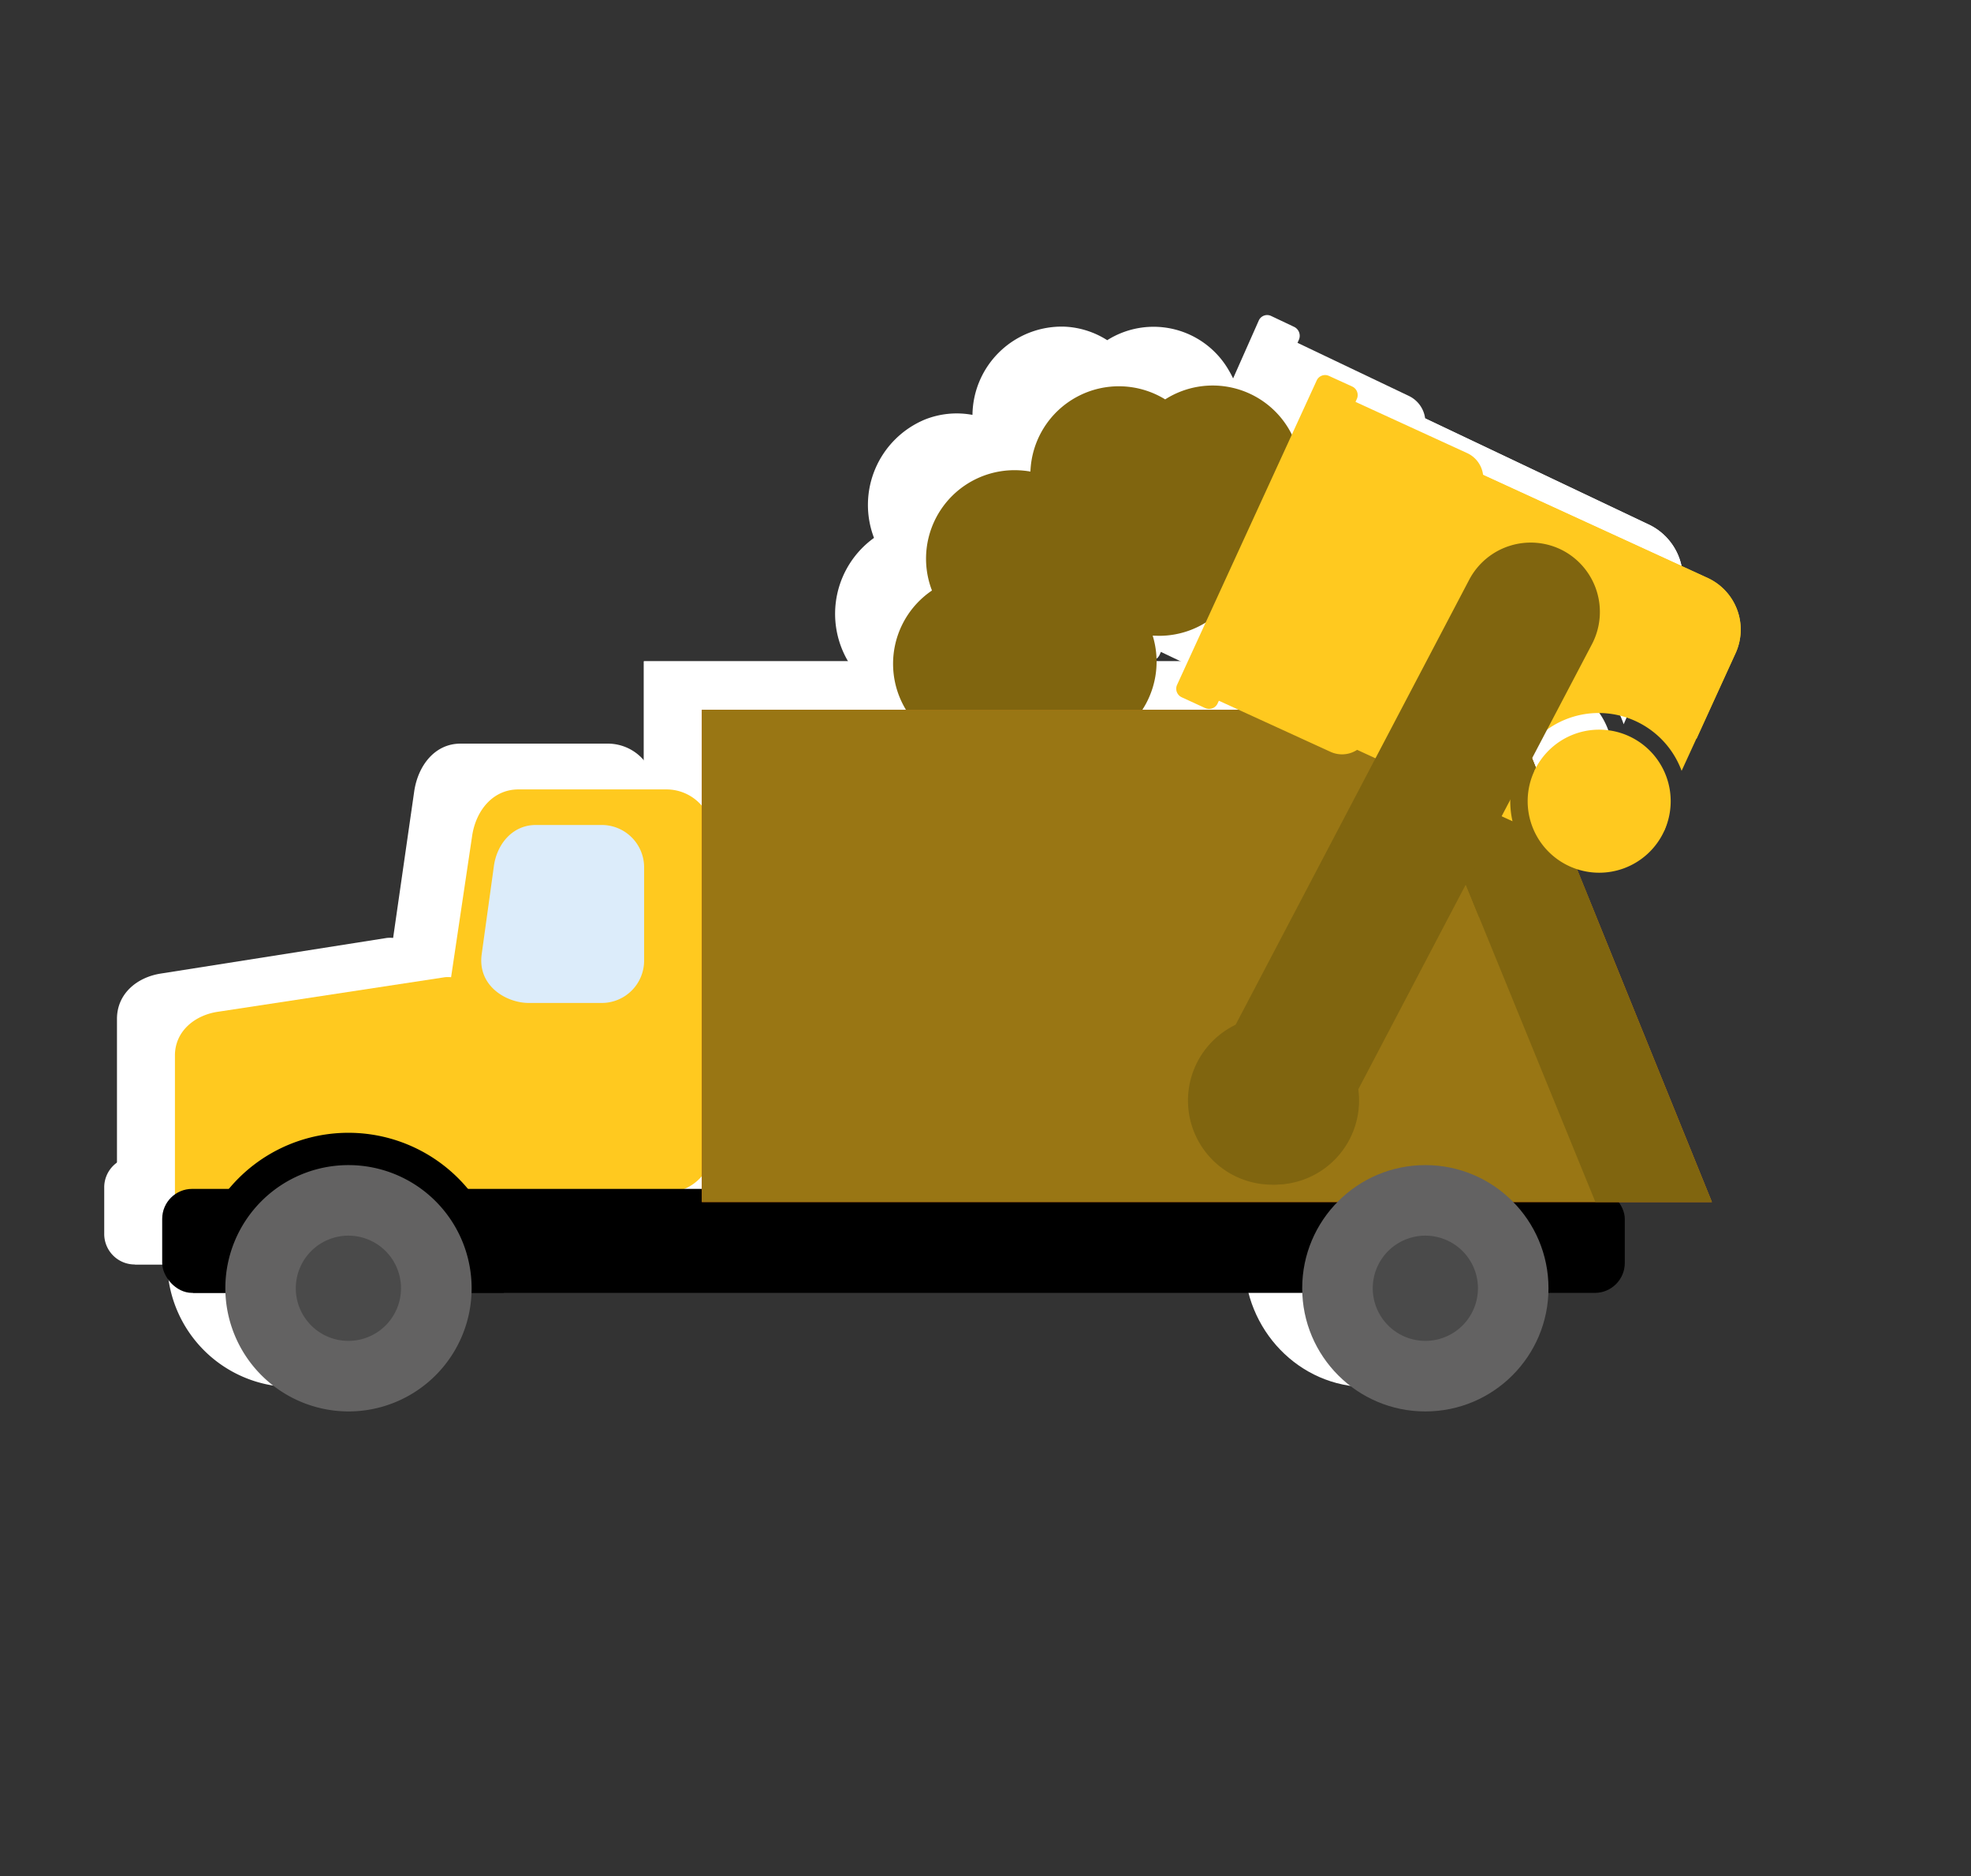 <svg id="Layer_1" data-name="Layer 1" xmlns="http://www.w3.org/2000/svg" viewBox="0 0 242.81 231.06"><rect x="0" y="0" width="242.81" height="231.06" fill="#333333" stroke="none"/><defs><style>.cls-1,.cls-2{fill:#fff;}.cls-1,.cls-10,.cls-3,.cls-4,.cls-5,.cls-6,.cls-7,.cls-8,.cls-9{fill-rule:evenodd;}.cls-3{fill:#80650f;}.cls-4{fill:#ffc91f;}.cls-5{fill:#db5500;}.cls-6{fill:#997614;}.cls-8{fill:#dcecfa;}.cls-11,.cls-9{fill:#636262;}.cls-10{fill:#4a4a4a;}</style></defs><path class="cls-1" d="M134.86,72a11.34,11.34,0,0,1-7.2,14.08,10.55,10.55,0,0,1-8.3-.81,10.69,10.69,0,0,1-14.94-3.91,11.52,11.52,0,0,1,3.25-15.11,11.39,11.39,0,0,1,6.25-14.57,10.58,10.58,0,0,1,5.88-.58,11,11,0,0,1,11.26-10.87,10.62,10.62,0,0,1,5.34,1.67,10.69,10.69,0,0,1,15,3.75,11.48,11.48,0,0,1-3.63,15.48,8.92,8.92,0,0,1-1.25.68A11,11,0,0,1,135.65,72Z"/><path class="cls-1" d="M56.72,91.59H75a5.82,5.82,0,0,1,5.7,5.9v39.56A5.82,5.82,0,0,1,75,143H54.6a5.44,5.44,0,0,1-1.55-.23V143a5.51,5.51,0,0,1-5.39,5.58H19.8A5.51,5.51,0,0,1,14.41,143V125.49c0-3.1,2.46-5.12,5.39-5.58l27.86-4.39a3.94,3.94,0,0,1,.77,0l2.59-18C51.48,94.28,53.58,91.59,56.72,91.59Z"/><path class="cls-2" d="M16.53,142.49h172.8A3.75,3.75,0,0,1,193,146.3v5.62a3.76,3.76,0,0,1-3.69,3.82H16.53a3.76,3.76,0,0,1-3.69-3.82V146.3A3.75,3.75,0,0,1,16.53,142.49Z"/><polygon class="cls-1" points="179.17 81.45 203.75 144.16 79.32 144.16 79.32 81.45 179.17 81.45"/><polygon class="cls-1" points="179.17 81.45 203.75 144.16 79.32 144.16 79.32 81.45 179.17 81.45"/><polygon class="cls-1" points="179.17 81.45 203.75 144.16 189.4 144.16 164.64 81.45 179.17 81.45"/><polygon class="cls-1" points="179.17 81.45 189.51 107.82 175.05 107.82 164.64 81.45 179.17 81.45"/><path class="cls-1" d="M35.78,135.34c10.58,0,19.15,8.87,19.15,19.81v.58H16.63v-.58C16.63,144.21,25.2,135.34,35.78,135.34Z"/><path class="cls-1" d="M58.86,96.12H67a5.32,5.32,0,0,1,5.2,5.38v11.92A5.31,5.31,0,0,1,67,118.8H58c-2.77,0-6.35-2.16-5.81-6.21l1.49-11.13C54,98.6,56,96.12,58.86,96.12Z"/><path class="cls-1" d="M35.78,170.84a15.7,15.7,0,0,0,0-31.38,15.43,15.43,0,0,0-15.18,15.68h0A15.47,15.47,0,0,0,35.78,170.84Z"/><path class="cls-1" d="M35.78,161.85a6.7,6.7,0,1,0-6.48-6.7h0A6.59,6.59,0,0,0,35.78,161.85Z"/><ellipse class="cls-2" cx="168.45" cy="155.15" rx="15.17" ry="15.69"/><path class="cls-1" d="M168.45,161.85a6.7,6.7,0,1,0-6.48-6.7h0A6.6,6.6,0,0,0,168.45,161.85Z"/><path class="cls-1" d="M145.34,71.7l9.75-22a6.91,6.91,0,0,1,9.19-3.52l39,18.51a7.34,7.34,0,0,1,3.41,9.51l-6.67,15a10.8,10.8,0,0,0-14-6.68,11.35,11.35,0,0,0-6.84,13.1L148.72,81.17A7.35,7.35,0,0,1,145.34,71.7Z"/><path class="cls-1" d="M150.22,60.69l4.87-11a6.91,6.91,0,0,1,9.19-3.52l39,18.51a7.34,7.34,0,0,1,3.41,9.5l-4.83,11Z"/><path class="cls-1" d="M181.86,89.29a8.68,8.68,0,0,1,11.68-4.48,9.25,9.25,0,0,1,4.33,12.09,8.69,8.69,0,0,1-11.67,4.48,9.25,9.25,0,0,1-4.35-12.08Z"/><path class="cls-1" d="M181.86,89.29a8.68,8.68,0,0,1,11.84-4,9.26,9.26,0,0,1,4.16,11.62Z"/><path class="cls-1" d="M158.93,41.79l14.68,7a3.57,3.57,0,0,1,1.67,4.66l-14,31.66a3.36,3.36,0,0,1-4.51,1.73l-14.71-7Q150.51,60.82,158.93,41.79Z"/><path class="cls-1" d="M137.86,78.28l17.2-38.78a1.13,1.13,0,0,1,1.52-.59h0l2.87,1.36a1.22,1.22,0,0,1,.56,1.58L142.86,80.64a1.14,1.14,0,0,1-1.53.59l-2.87-1.37a1.2,1.2,0,0,1-.6-1.57Z"/><path class="cls-1" d="M157.2,135.69,189,73.08a9,9,0,0,0-3.59-11.93h0a8.43,8.43,0,0,0-11.53,3.72l-31.78,62.61a9,9,0,0,0,3.59,11.92h0A8.41,8.41,0,0,0,157.2,135.69Z"/><path class="cls-1" d="M149.57,120.52a10.72,10.72,0,1,1-10.36,10.71,10.54,10.54,0,0,1,10.36-10.71Z"/><path class="cls-1" d="M149.57,120.52a10.72,10.72,0,0,1,.64,21.42h-.64Z"/><path class="cls-1" d="M149.57,126.59a4.65,4.65,0,1,1-4.48,4.65h0a4.55,4.55,0,0,1,4.47-4.64Z"/><path class="cls-1" d="M149.57,126.59a4.66,4.66,0,0,1,0,9.31h0Z"/><path class="cls-3" d="M142,78.29a10.89,10.89,0,0,1-15.5,12.83,10.9,10.9,0,0,1-11.69-18.39A10.9,10.9,0,0,1,125,57.91a11.47,11.47,0,0,1,1.94.17,10.9,10.9,0,0,1,16.6-8.89,10.89,10.89,0,1,1,11.34,18.59,9.94,9.94,0,0,1-1.25.66,10.88,10.88,0,0,1-10.84,9.87Z"/><path class="cls-4" d="M63.86,97.23H82.12a5.71,5.71,0,0,1,5.7,5.7v38.24a5.72,5.72,0,0,1-5.7,5.71H61.74a5.43,5.43,0,0,1-1.55-.22v.22a5.41,5.41,0,0,1-5.39,5.39H26.94a5.41,5.41,0,0,1-5.39-5.39V130c0-3,2.46-5,5.39-5.4l27.86-4.24a3.94,3.94,0,0,1,.77,0l2.59-17.39C58.62,99.83,60.72,97.23,63.86,97.23Z"/><rect x="19.98" y="146.43" width="180.18" height="12.81" rx="3.69"/><polygon class="cls-5" points="186.31 87.42 210.89 148.05 86.46 148.05 86.46 87.42 186.31 87.42"/><polygon class="cls-6" points="186.31 87.42 210.89 148.05 86.46 148.05 86.46 87.42 186.31 87.42"/><polygon class="cls-3" points="186.31 87.42 210.89 148.05 196.54 148.05 171.78 87.42 186.31 87.42"/><polygon class="cls-3" points="186.31 87.42 196.65 112.92 182.19 112.92 171.78 87.42 186.31 87.42"/><path class="cls-7" d="M42.92,139.52a19.15,19.15,0,0,1,19.15,19.15v.56H23.77v-.56A19.15,19.15,0,0,1,42.92,139.52Z"/><path class="cls-8" d="M66,101.61h8.15a5.22,5.22,0,0,1,5.2,5.2v11.52a5.22,5.22,0,0,1-5.2,5.2h-9c-2.77,0-6.35-2.09-5.81-6l1.49-10.76C61.17,104,63.12,101.61,66,101.61Z"/><path class="cls-9" d="M42.92,173.84a15.17,15.17,0,1,0-15.16-15.18h0A15.2,15.2,0,0,0,42.92,173.84Z"/><path class="cls-10" d="M42.92,165.15a6.48,6.48,0,1,0-6.48-6.48h0A6.48,6.48,0,0,0,42.92,165.15Z"/><circle class="cls-11" cx="175.59" cy="158.67" r="15.17"/><path class="cls-10" d="M175.59,165.15a6.48,6.48,0,1,0-6.48-6.48h0A6.49,6.49,0,0,0,175.59,165.15Z"/><path class="cls-4" d="M152.48,78l9.75-21.27a7,7,0,0,1,9.19-3.4l39,17.89a7,7,0,0,1,3.41,9.19l-6.67,14.53a10.89,10.89,0,0,0-20.83,6.21l-30.47-14A7,7,0,0,1,152.48,78Z"/><path class="cls-4" d="M157.36,67.35l4.87-10.64a7,7,0,0,1,9.19-3.4l39,17.89a7,7,0,0,1,3.41,9.19L209,91Z"/><path class="cls-4" d="M189,95a8.81,8.81,0,1,1,4.34,11.69A8.81,8.81,0,0,1,189,95Z"/><path class="cls-4" d="M189,95a8.81,8.81,0,0,1,16,7.35Z"/><path class="cls-4" d="M166.07,49.08l14.68,6.73a3.41,3.41,0,0,1,1.67,4.51l-14,30.6a3.4,3.4,0,0,1-4.51,1.68L149.2,85.87Q157.65,67.48,166.07,49.08Z"/><path class="cls-4" d="M145,84.36l17.2-37.49a1.14,1.14,0,0,1,1.52-.57h0l2.87,1.31a1.16,1.16,0,0,1,.56,1.53L150,86.64a1.16,1.16,0,0,1-1.53.57l-2.87-1.32a1.16,1.16,0,0,1-.6-1.53Z"/><path class="cls-3" d="M164.34,139.86l31.78-60.53a8.56,8.56,0,0,0-3.59-11.53h0A8.56,8.56,0,0,0,181,71.39l-31.78,60.53a8.56,8.56,0,0,0,3.59,11.53h0A8.56,8.56,0,0,0,164.34,139.86Z"/><path class="cls-3" d="M156.71,125.19a10.36,10.36,0,1,1-10.36,10.36,10.36,10.36,0,0,1,10.36-10.36Z"/><path class="cls-3" d="M156.71,125.19a10.36,10.36,0,1,1,.64,20.71h-.64Z"/><path class="cls-3" d="M156.71,131.06a4.49,4.49,0,1,1-4.48,4.5h0a4.49,4.49,0,0,1,4.47-4.49Z"/><path class="cls-3" d="M156.71,131.06a4.5,4.5,0,0,1,0,9h0Z"/></svg>